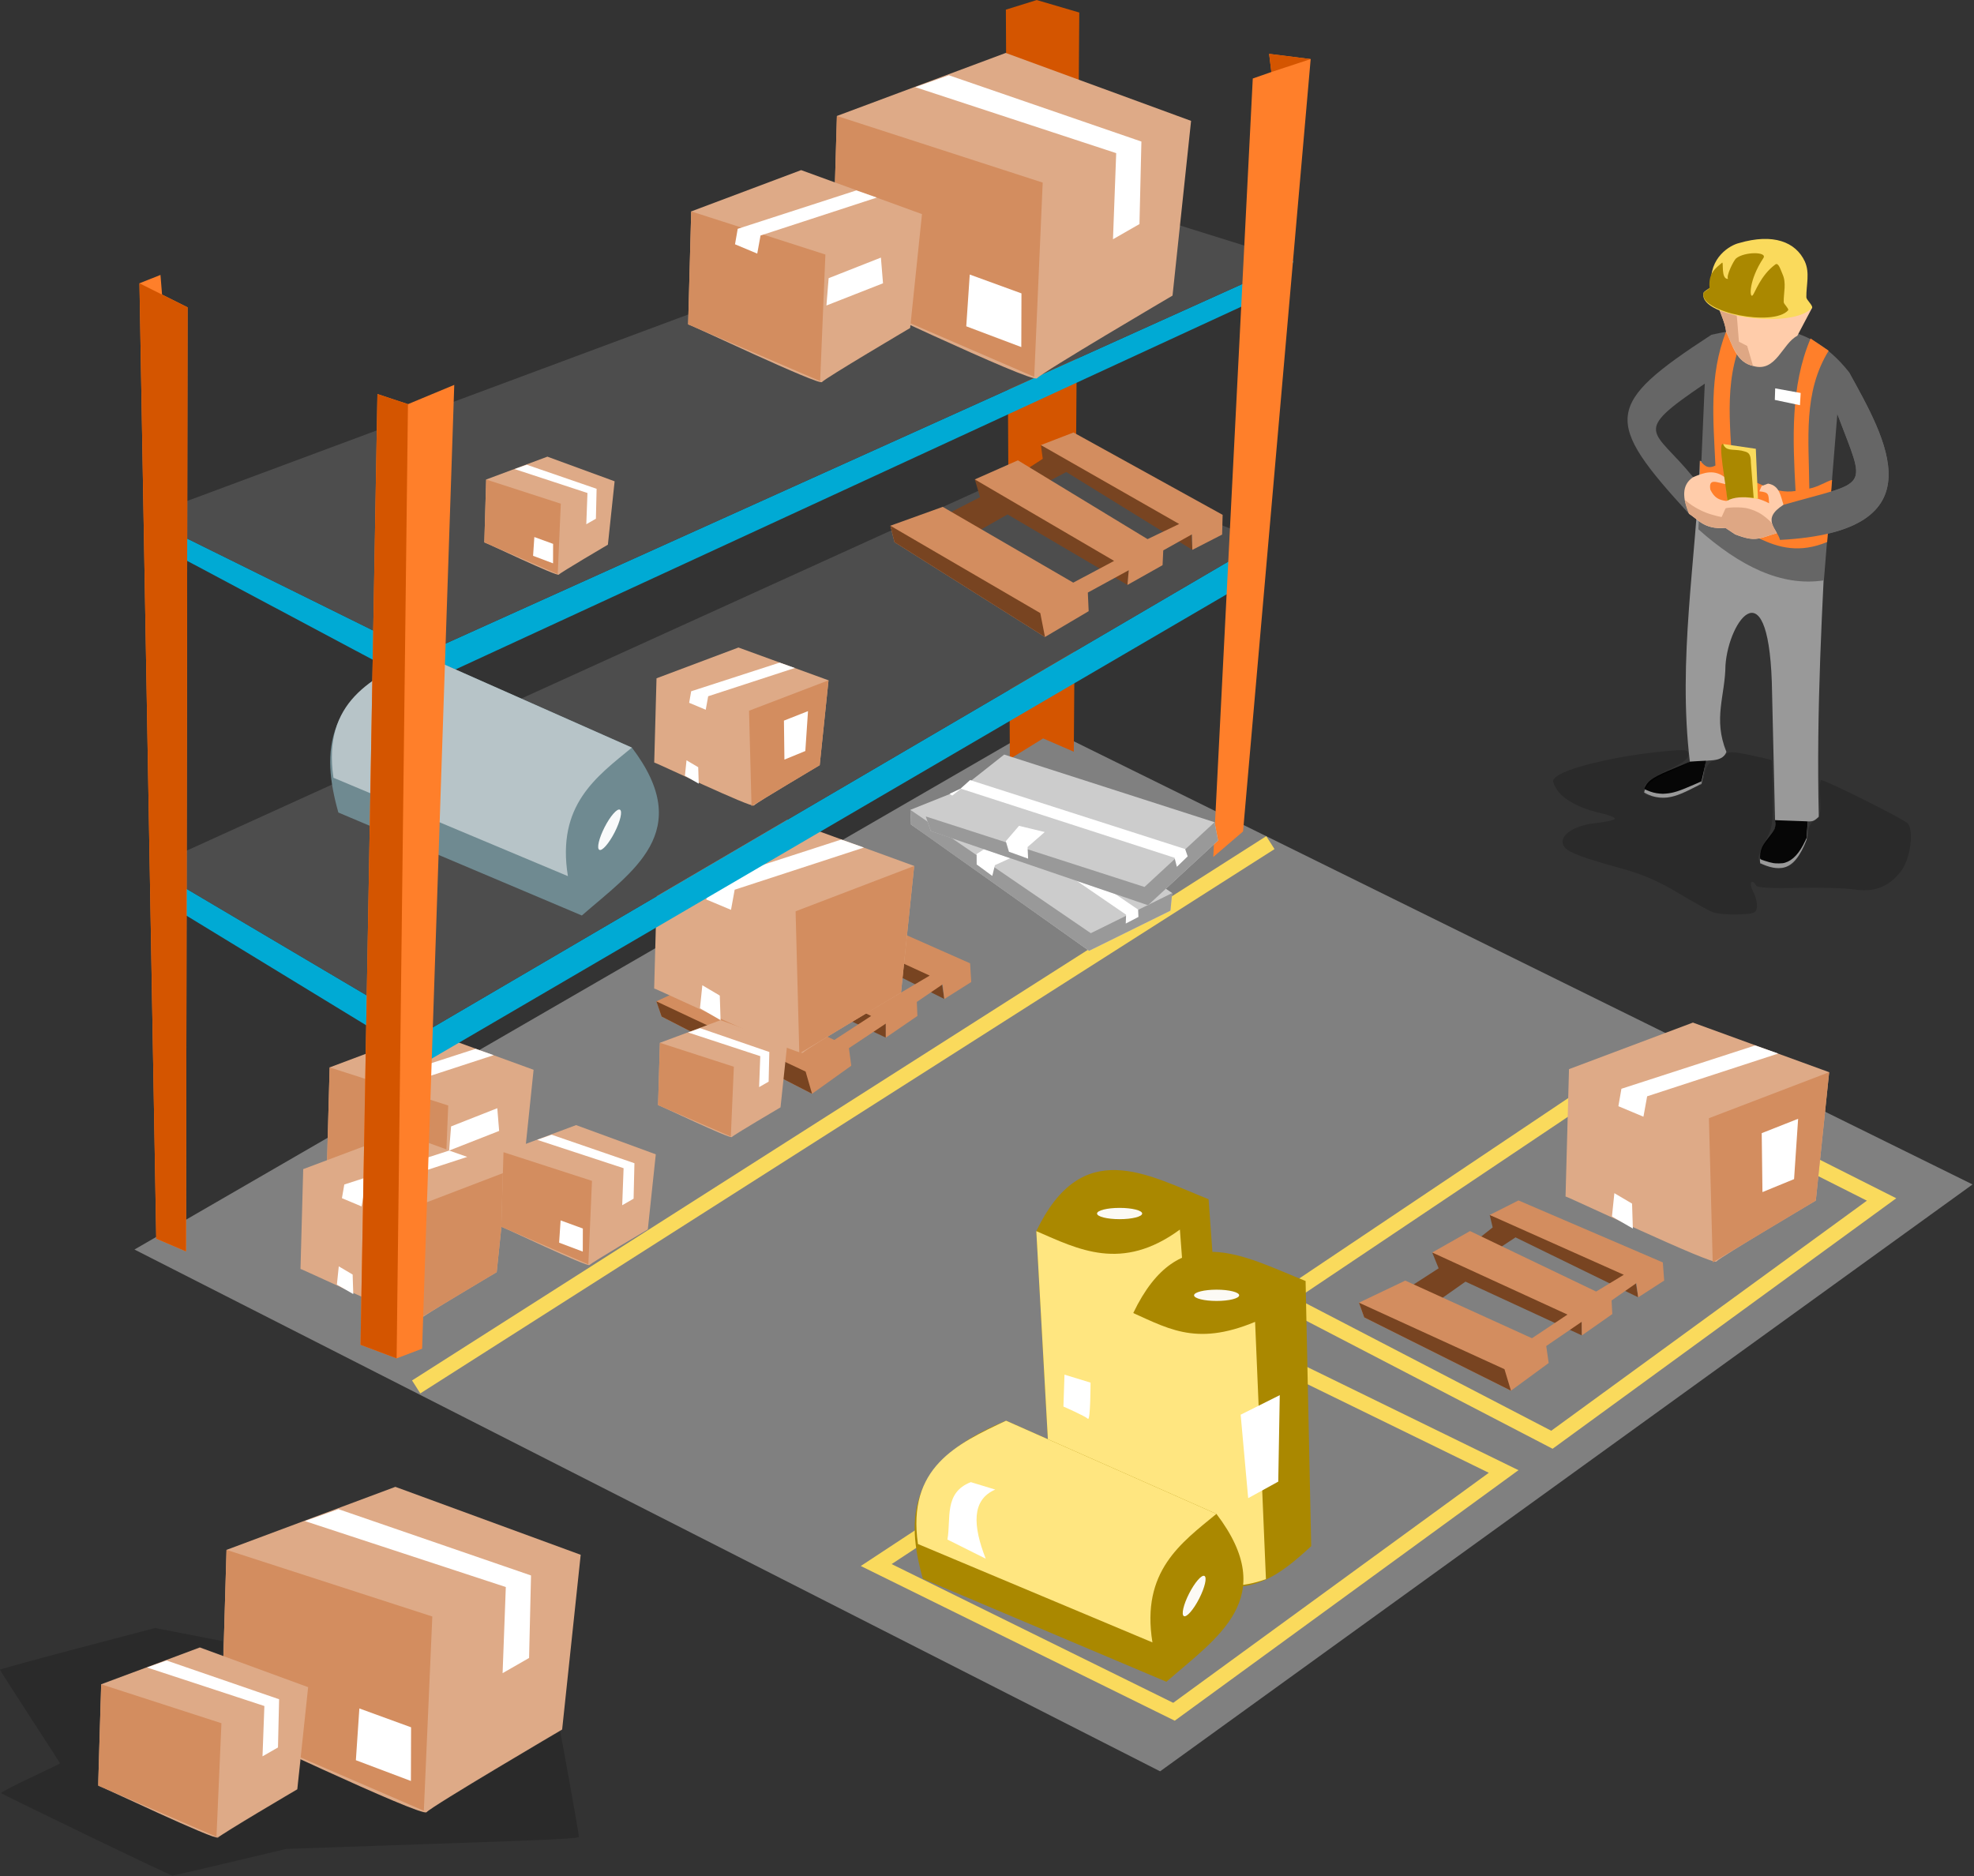 <?xml version="1.0" encoding="UTF-8"?>
<svg width="991px" height="942px" viewBox="0 0 991 942" version="1.1" xmlns="http://www.w3.org/2000/svg" xmlns:xlink="http://www.w3.org/1999/xlink">
    <rect x="0" y="0" width="991" height="942" fill="#333333" stroke="none"/>
    <!-- Generator: Sketch 52.4 (67378) - http://www.bohemiancoding.com/sketch -->
    <title>img_almacen</title>
    <desc>Created with Sketch.</desc>
    <g id="Page-1" stroke="none" stroke-width="1" fill="none" fill-rule="evenodd">
        <g id="img_almacen" transform="translate(-4, -7)">
            <g id="g17816-3-0" transform="translate(42.435, 4.47)">
                <polygon id="path12644-0-3" fill="#808080" points="29.066 629.854 543.97 891.823 951.843 597.177 484.177 366.584"></polygon>
                <path d="M599.334,425.571 L170.495,698.836" id="path12646-9-8" stroke="#FADA5C" stroke-width="7.712"></path>
                <polygon id="path12648-9-5" stroke="#FADA5C" stroke-width="7.712" points="906.167 604.725 740.669 725.359 605.068 654.901 776.972 539.604"></polygon>
                <polygon id="path12648-6-8-7" stroke="#FADA5C" stroke-width="7.712" points="716.429 741.289 550.931 861.923 401.449 788.262 576.556 672.966"></polygon>
                <g id="g12675-0-2" transform="translate(286.828, 449.517)">
                    <g id="g12977-4-6" transform="translate(1.315, 2.26)">
                        <polygon id="path12668-6-4" fill="#784421" points="71.103 8.818 72.572 15.282 55.235 28.796 41.131 27.915 44.363 36.141 25.263 48.187 41.131 54.944 58.174 43.192 118.117 71.691 118.117 64.639 71.103 29.09 84.326 20.57 147.502 52.3 145.151 37.317"></polygon>
                        <polygon id="path12666-0-7" fill="#D38D5F" points="5.576 61.114 81.093 99.895 100.781 85.793 99.605 76.979 118.117 64.639 118.117 71.691 133.985 60.82 133.691 53.769 146.62 44.955 147.502 52.3 161.018 43.78 160.431 34.379 86.089 1.474 71.103 8.818 140.156 40.548 125.757 49.068 60.818 17.045 41.131 27.915 110.771 60.82 92.259 72.866 27.026 42.311 2.931 53.475"></polygon>
                        <polygon id="path12670-9-9" fill="#784421" points="81.093 99.895 77.861 88.731 2.931 53.475 5.576 61.114"></polygon>
                    </g>
                </g>
                <g id="g12714-3-6-0" transform="translate(175.531, 566.439) rotate(8.025) translate(-175.531, -566.439) translate(123.476, 517.645)">
                    <path d="M5.785,77.637 C6.75,77.542 67.124,96.492 68.162,94.686 C69.201,92.88 103.545,65.477 103.545,65.477 L101.695,14.711 L45.872,2.861 L0.139,27.816 L5.785,77.637 Z" id="path12702-2-4-3" fill="#DEAA87"></path>
                    <polygon id="path12704-8-6-1" fill="#D38D5F" points="67.295 94.394 61.762 38.451 0.139 27.816 5.785 77.637"></polygon>
                    <polygon id="path12706-9-8-7" fill="#FFFFFF" points="86.339 36.353 88.856 47.516 65.376 60.776 64.65 48.64"></polygon>
                    <polygon id="path12708-8-6-7" fill="#FFFFFF" points="80.815 10.24 71.384 8.353 21.644 32.585 21.421 39.546 31.764 42.264 32.087 34.108"></polygon>
                </g>
                <g id="g12778-45-2" transform="translate(733.324, 502.219)">
                    <g id="g12714-3-2-2-1" transform="translate(77.759, 72.816) rotate(8.025) translate(-77.759, -72.816) translate(11.358, 10.576)">
                        <path d="M7.38,99.033 C8.61,98.912 85.623,123.085 86.948,120.781 C88.273,118.478 132.082,83.523 132.082,83.523 L129.723,18.765 L58.514,3.65 L0.177,35.482 L7.38,99.033 Z" id="path12702-2-5-72-2" fill="#DEAA87"></path>
                        <polygon id="path12704-8-7-18-2" fill="#D38D5F" points="132.082 83.523 129.723 18.765 73.176 50.059 85.16 121.497"></polygon>
                        <polygon id="path12706-9-7-8-2" fill="#FFFFFF" points="117.56 44.103 119.771 74.381 104.965 83.046 100.468 53.8"></polygon>
                        <polygon id="path12708-8-0-8-7" fill="#FFFFFF" points="103.088 13.063 91.057 10.656 27.609 41.565 27.324 50.445 40.518 53.911 40.931 43.508"></polygon>
                    </g>
                    <polygon id="path12770-3-3" fill="#FFFFFF" points="37.486 111.045 38.697 99.339 47.579 104.586 47.983 117.1"></polygon>
                </g>
                <g id="g13488-7-6" transform="translate(418.725, 588.243)">
                    <path d="M63.094,32.371 L69.5,147.667 C109.711,182.397 135.885,170.349 159.19,148.735 L149.58,16.358 C118.325,3.906 86.115,-15.547 63.094,32.371 Z" id="path12782-4-6-1" fill="#AA8800"></path>
                    <path d="M63.094,32.371 C84.126,41.475 105.949,53.041 135.177,31.59 L144.775,158.877 C113.146,181.286 91.299,164.573 69.5,147.667 L63.094,32.371 Z" id="path12784-7-3-5" fill="#FFE680"></path>
                    <ellipse id="path12786-98-5-7" fill="#FFFFFF" opacity="0.96" cx="104.91" cy="23.542" rx="11.325" ry="2.831"></ellipse>
                    <path d="M77.241,104.431 L90.321,108.435 C90.321,108.435 90.321,127.918 88.986,126.583 C87.652,125.249 76.708,120.445 76.708,120.445 L77.241,104.431 Z" id="path12819-9-9-4" fill="#FFFFFF"></path>
                    <path d="M111.796,73.427 L118.202,188.723 C158.413,223.453 177.792,212.16 201.097,190.545 L198.282,57.413 C167.027,44.961 134.817,25.508 111.796,73.427 Z" id="path12782-8-6-2-1" fill="#AA8800"></path>
                    <path d="M107.392,71.558 C128.423,80.662 142.194,90.7 172.931,77.929 L178.377,207.103 C153.543,215.925 140.001,205.628 118.202,188.723 L107.392,71.558 Z" id="path12784-4-8-1-8" fill="#FFE680"></path>
                    <ellipse id="path12786-0-8-3-1" fill="#FFFFFF" opacity="0.96" cx="153.612" cy="64.597" rx="11.325" ry="2.831"></ellipse>
                    <polygon id="path12817-3-7-8" fill="#FFFFFF" points="165.685 124.54 185.315 114.727 184.56 158.132 169.46 166.436"></polygon>
                    <path d="M153.514,174.327 L47.923,127.545 C-1.309,147.532 -2.495,176.318 6.145,206.904 L128.404,258.61 C153.72,236.454 185.707,216.635 153.514,174.327 Z" id="path12782-0-1-4-6" fill="#AA8800"></path>
                    <path d="M153.514,174.327 C135.833,188.906 115.598,203.069 121.396,238.854 L3.675,189.455 C-1.883,151.097 22.946,139.256 47.923,127.545 L153.514,174.327 Z" id="path12784-9-6-3-6" fill="#FFE680"></path>
                    <ellipse id="path12786-9-7-1-9" fill="#FFFFFF" opacity="0.96" transform="translate(142.341, 215.573) rotate(117.079) translate(-142.341, -215.573) " cx="142.341" cy="215.573" rx="11.324" ry="2.831"></ellipse>
                </g>
                <g id="g12871-1-0" transform="translate(483.894, 434.894) rotate(5.601) translate(-483.894, -434.894) translate(416.112, 392.019)">
                    <polygon id="path12859-1-3" fill="#CCCCCC" points="9.675 35.606 96.469 85.269 135.16 61.222 135.16 52.335 42.615 1.626 0.263 23.582 1.309 30.901"></polygon>
                    <polygon id="path12861-2-6" fill="#999999" points="1.309 30.901 0.263 23.582 96.469 76.382 135.16 52.335 135.16 61.222 96.469 85.269"></polygon>
                    <polygon id="path12863-6-5" fill="#FFFFFF" points="19.086 13.65 113.2 65.404 113.461 69.847 119.474 65.927 118.951 62.267 24.315 10.513"></polygon>
                    <polygon id="path12865-39-1" fill="#FFFFFF" points="35.556 42.402 36.079 47.63 44.445 52.596 45.229 47.107 54.64 41.618 43.138 36.39"></polygon>
                </g>
                <g id="g12778-3-7-4" transform="translate(101.304, 560.425)">
                    <g id="g12714-3-2-1-7-4" transform="translate(60.958, 57.084) rotate(8.025) translate(-60.958, -57.084) translate(8.904, 8.291)">
                        <path d="M5.785,77.637 C6.75,77.542 67.124,96.492 68.162,94.686 C69.201,92.88 103.545,65.477 103.545,65.477 L101.695,14.711 L45.872,2.861 L0.139,27.816 L5.785,77.637 Z" id="path12702-2-5-7-4-1" fill="#DEAA87"></path>
                        <polygon id="path12704-8-7-8-8-9" fill="#D38D5F" points="103.545 65.477 101.695 14.711 57.366 39.244 66.761 95.247"></polygon>
                        <polygon id="path12708-8-0-5-4-6" fill="#FFFFFF" points="80.815 10.24 71.384 8.353 21.644 32.585 21.421 39.546 31.764 42.264 32.087 34.108"></polygon>
                    </g>
                    <polygon id="path12770-7-1-4" fill="#FFFFFF" points="29.387 87.053 30.337 77.876 37.3 81.99 37.616 91.8"></polygon>
                </g>
                <g id="g12714-5-2-3" transform="translate(250.486, 602) rotate(8.148) translate(-250.486, -602) translate(211.613, 565.562)">
                    <path d="M4.32,57.978 C5.041,57.907 50.127,72.059 50.903,70.71 C51.678,69.361 77.326,48.897 77.326,48.897 L75.945,10.986 L34.256,2.137 L0.104,20.772 L4.32,57.978 Z" id="path12702-7-6-2" fill="#DEAA87"></path>
                    <polygon id="path12704-5-0-1" fill="#D38D5F" points="50.255 70.492 46.123 28.715 0.104 20.772 4.32 57.978"></polygon>
                    <polygon id="path12706-7-8-4" fill="#FFFFFF" points="44.975 53.047 46.582 64.524 34.184 61.769 33.345 50.6"></polygon>
                    <polygon id="path12708-0-8-7" fill="#FFFFFF" points="22.779 8.648 15.96 12.219 60.928 20.172 62.877 38.676 68.071 34.618 65.961 16.926"></polygon>
                </g>
                <g id="g12714-8-2" transform="translate(159.368, 829.48) rotate(8.148) translate(-159.368, -829.48) translate(68.972, 744.748)">
                    <path d="M10.047,134.82 C11.721,134.655 116.564,167.563 118.368,164.427 C120.172,161.291 179.812,113.704 179.812,113.704 L176.599,25.546 L79.659,4.969 L0.241,48.304 L10.047,134.82 Z" id="path12702-28-4" fill="#DEAA87"></path>
                    <polygon id="path12704-88-0" fill="#D38D5F" points="116.862 163.921 107.252 66.773 0.241 48.304 10.047 134.82"></polygon>
                    <polygon id="path12706-1-6" fill="#FFFFFF" points="104.583 123.353 108.32 150.042 79.491 143.637 77.54 117.663"></polygon>
                    <polygon id="path12708-74-2" fill="#FFFFFF" points="52.969 20.109 37.114 28.413 141.681 46.907 146.211 89.935 158.291 80.499 153.384 39.359"></polygon>
                </g>
                <g id="g12714-54-38-3" transform="translate(61.491, 876.67) rotate(8.148) translate(-61.491, -876.67) translate(8.668, 827.156)">
                    <path d="M5.871,78.784 C6.849,78.688 68.115,97.918 69.17,96.085 C70.224,94.252 105.075,66.445 105.075,66.445 L103.198,14.928 L46.55,2.904 L0.141,28.227 L5.871,78.784 Z" id="path12702-8-6-0" fill="#DEAA87"></path>
                    <polygon id="path12704-83-3-2" fill="#D38D5F" points="68.29 95.789 62.674 39.02 0.141 28.227 5.871 78.784"></polygon>
                    <polygon id="path12708-7-0-6" fill="#FFFFFF" points="30.953 11.751 21.688 16.603 82.793 27.411 85.441 52.555 92.5 47.041 89.632 23"></polygon>
                </g>
                <g id="g12778-3-2-3-6-7" transform="translate(275.987, 399.197)">
                    <g id="g12714-3-2-1-3-0-5-0" transform="translate(76.695, 71.821) rotate(8.025) translate(-76.695, -71.821) translate(11.202, 10.431)">
                        <path d="M7.279,97.679 C8.492,97.56 84.452,121.402 85.759,119.13 C87.066,116.858 130.276,82.38 130.276,82.38 L127.949,18.509 L57.714,3.6 L0.175,34.997 L7.279,97.679 Z" id="path12702-2-5-7-1-5-0-1" fill="#DEAA87"></path>
                        <polygon id="path12704-8-7-8-7-2-4-8" fill="#D38D5F" points="130.276 82.38 127.949 18.509 72.175 49.375 83.995 119.836"></polygon>
                        <polygon id="path12708-8-0-5-8-0-1-6" fill="#FFFFFF" points="101.678 12.884 89.812 10.51 27.232 40.997 26.951 49.755 39.964 53.174 40.371 42.913"></polygon>
                    </g>
                    <polygon id="path12770-7-8-1-0-4" fill="#FFFFFF" points="36.974 109.527 38.168 97.981 46.929 103.156 47.327 115.499"></polygon>
                </g>
                <path d="M448.942,746.635 C435.311,751.925 439.085,764.95 437.197,775.459 L456.416,785.067 C449.97,768.55 449.224,755.54 461.221,750.371 L448.942,746.635 Z" id="path13490-9-2" fill="#FFFFFF"></path>
                <polygon id="path13065-1-9" fill="#D45500" points="468.544 383.572 485.245 373.256 500.643 379.927 503.397 8.819 482.042 2.547 466.538 7.371"></polygon>
                <polygon id="path12988-6-2" fill="#00AAD4" points="33.74 262.147 35.202 273.29 172.885 346.631 606.329 146.526 610.916 133.534 173.201 331.088"></polygon>
                <polygon id="path12986-4-7-3" fill="#4D4D4D" points="33.74 262.147 173.201 331.088 610.916 133.534 485.03 94.198"></polygon>
                <polygon id="path12988-1-2-7" fill="#00AAD4" points="36.902 437.945 37.043 451.165 175.506 535.636 595.824 290.133 595.431 274.373 175.822 520.093"></polygon>
                <polygon id="path12986-4-9-9-6" fill="#4D4D4D" points="36.902 437.945 175.822 520.093 595.431 274.373 489.519 232.228"></polygon>
                <g id="g12791-58-8-0-3-1" transform="translate(207.138, 397.047) rotate(117.079) translate(-207.138, -397.047) translate(156.29, 309.49)">
                    <path d="M1.152,32.497 L7.558,147.794 C47.768,182.524 73.943,170.476 97.247,148.861 L87.638,16.484 C56.383,4.032 24.173,-15.421 1.152,32.497 Z" id="path12782-0-8-9-4-4" fill="#6F8A91"></path>
                    <path d="M1.152,32.497 C22.184,41.601 44.007,53.168 73.235,31.716 L82.833,159.003 C51.204,181.412 29.357,164.699 7.558,147.794 L1.152,32.497 Z" id="path12784-9-3-9-0-1" fill="#B7C4C8"></path>
                    <ellipse id="path12786-9-2-3-7-9" fill="#FFFFFF" opacity="0.96" cx="42.968" cy="23.668" rx="11.325" ry="2.831"></ellipse>
                </g>
                <polygon id="path12980-6-3" fill="#FF7F2A" points="160.68 684.494 142.56 677.7 151.046 200.352 166.372 205.437 189.614 195.764 173.468 679.645"></polygon>
                <polygon id="path12982-1-5" fill="#FF7F2A" points="54.95 630.805 40.002 624.399 31.575 144.756 42.124 140.555 42.925 150.43 55.735 156.834"></polygon>
                <polygon id="path12984-9-0" fill="#FF7F2A" points="570.664 432.773 585.612 419.962 619.558 32.184 598.699 29.567 599.827 38.686 590.491 41.944"></polygon>
                <polygon id="path13363-4-6" fill="#D45500" points="151.046 200.352 166.372 205.437 160.68 684.494 142.56 677.7"></polygon>
                <polygon id="path13363-9-7-1" fill="#D45500" points="31.575 144.756 55.735 156.834 54.95 630.805 40.002 624.399"></polygon>
                <polygon id="path13380-9-7" fill="#D45500" points="599.827 38.686 598.699 29.567 619.558 32.184"></polygon>
                <g id="g12675-31-9-1" transform="translate(490.723, 270.672) rotate(5.038) translate(-490.723, -270.672) translate(404.036, 215.071)">
                    <g id="g12977-9-2-0" transform="translate(1.383, 2.377)">
                        <polygon id="path12668-7-1-8" fill="#784421" points="74.797 9.277 76.342 16.076 58.105 30.293 43.268 29.365 46.668 38.019 26.576 50.69 43.268 57.799 61.196 45.436 124.254 75.415 124.254 67.998 74.797 30.602 88.707 21.639 155.165 55.017 152.692 39.255"></polygon>
                        <polygon id="path12666-49-9-3" fill="#D38D5F" points="5.866 64.289 85.307 105.085 106.017 90.25 104.78 80.978 124.254 67.998 124.254 75.415 140.946 63.98 140.637 56.563 154.238 47.291 155.165 55.017 169.384 46.055 168.766 36.165 90.561 1.55 74.797 9.277 147.437 42.655 132.291 51.618 63.978 17.93 43.268 29.365 116.526 63.98 97.053 76.651 28.431 44.509 3.084 56.254"></polygon>
                        <polygon id="path12670-1-0-9" fill="#784421" points="85.307 105.085 81.906 93.341 3.084 56.254 5.866 64.289"></polygon>
                    </g>
                </g>
                <g id="g12675-3-5-2-8" transform="translate(719.347, 653.596) rotate(-0.634) translate(-719.347, -653.596) translate(640.925, 603.836)">
                    <polygon id="path12668-2-4-3-6" fill="#784421" points="68.967 8.554 70.393 14.823 53.577 27.932 39.896 27.077 43.031 35.056 24.505 46.74 39.896 53.294 56.427 41.895 114.57 69.538 114.57 62.698 68.967 28.217 81.793 19.952 143.072 50.729 140.792 36.196"></polygon>
                    <polygon id="path12666-4-4-8-5" fill="#D38D5F" points="5.409 59.279 78.658 96.895 97.754 83.216 96.614 74.667 114.57 62.698 114.57 69.538 129.961 58.994 129.676 52.154 142.217 43.605 143.072 50.729 156.183 42.465 155.613 33.346 83.503 1.429 68.967 8.554 135.947 39.331 121.981 47.595 58.992 16.533 39.896 27.077 107.445 58.994 89.489 70.677 26.215 41.04 2.843 51.869"></polygon>
                    <polygon id="path12670-4-7-1-0" fill="#784421" points="78.658 96.895 75.523 86.066 2.843 51.869 5.409 59.279"></polygon>
                </g>
                <g id="g12778-4-1-1" transform="translate(280.628, 318.557)">
                    <g id="g12714-3-2-3-5-0" transform="translate(51.412, 48.144) rotate(8.025) translate(-51.412, -48.144) translate(7.509, 6.992)">
                        <path d="M4.879,65.478 C5.693,65.398 56.611,81.38 57.488,79.857 C58.364,78.334 87.329,55.223 87.329,55.223 L85.769,12.407 L38.688,2.413 L0.117,23.46 L4.879,65.478 Z" id="path12702-2-5-0-6-3" fill="#DEAA87"></path>
                        <polygon id="path12704-8-7-1-5-3" fill="#D38D5F" points="87.329 55.223 85.769 12.407 48.382 33.098 56.305 80.331"></polygon>
                        <polygon id="path12706-9-7-7-7-7" fill="#FFFFFF" points="77.727 29.159 79.189 49.179 69.4 54.908 66.426 35.571"></polygon>
                        <polygon id="path12708-8-0-4-4-5" fill="#FFFFFF" points="68.159 8.637 60.204 7.045 18.254 27.482 18.066 33.353 26.789 35.645 27.062 28.766"></polygon>
                    </g>
                    <polygon id="path12770-0-0-8" fill="#FFFFFF" points="24.785 73.42 25.586 65.68 31.458 69.15 31.725 77.423"></polygon>
                </g>
                <g id="g12714-5-5-3-2" transform="translate(236.129, 260.984) rotate(8.148) translate(-236.129, -260.984) translate(203.344, 230.253)">
                    <path d="M3.644,48.898 C4.251,48.838 42.276,60.774 42.931,59.636 C43.585,58.498 65.216,41.239 65.216,41.239 L64.051,9.265 L28.891,1.802 L0.088,17.519 L3.644,48.898 Z" id="path12702-7-8-7-6" fill="#DEAA87"></path>
                    <polygon id="path12704-5-3-8-0" fill="#D38D5F" points="42.385 59.452 38.899 24.218 0.088 17.519 3.644 48.898"></polygon>
                    <polygon id="path12706-7-3-2-5" fill="#FFFFFF" points="37.931 44.739 39.286 54.419 28.831 52.096 28.123 42.675"></polygon>
                    <polygon id="path12708-0-7-4-7" fill="#FFFFFF" points="19.211 7.293 13.461 10.305 51.386 17.013 53.029 32.619 57.411 29.196 55.631 14.275"></polygon>
                </g>
                <g id="g12714-54-3-5-5" transform="translate(323.07, 543.62) rotate(8.148) translate(-323.07, -543.62) translate(290.581, 513.167)">
                    <path d="M3.611,48.455 C4.213,48.396 41.894,60.223 42.542,59.096 C43.19,57.969 64.625,40.866 64.625,40.866 L63.471,9.181 L28.63,1.786 L0.087,17.361 L3.611,48.455 Z" id="path12702-8-5-8-4" fill="#DEAA87"></path>
                    <polygon id="path12704-83-5-4-6" fill="#D38D5F" points="42.001 58.914 38.547 23.998 0.087 17.361 3.611 48.455"></polygon>
                    <polygon id="path12708-7-4-4-2" fill="#FFFFFF" points="19.037 7.227 13.339 10.212 50.921 16.859 52.549 32.323 56.891 28.932 55.127 14.146"></polygon>
                </g>
                <g id="g12714-9-5-6" transform="translate(465.798, 109.588) rotate(8.148) translate(-465.798, -109.588) translate(375.402, 24.855)">
                    <path d="M10.047,134.82 C11.721,134.655 116.564,167.563 118.368,164.427 C120.172,161.291 179.812,113.704 179.812,113.704 L176.599,25.546 L79.659,4.969 L0.241,48.304 L10.047,134.82 Z" id="path12702-78-4-0" fill="#DEAA87"></path>
                    <polygon id="path12704-3-6-7" fill="#D38D5F" points="116.862 163.921 107.252 66.773 0.241 48.304 10.047 134.82"></polygon>
                    <polygon id="path12706-79-2-5" fill="#FFFFFF" points="104.583 123.353 108.32 150.042 79.491 143.637 77.54 117.663"></polygon>
                    <polygon id="path12708-9-1-5" fill="#FFFFFF" points="52.969 20.109 37.114 28.413 141.681 46.907 146.211 89.935 158.291 80.499 153.384 39.359"></polygon>
                </g>
                <g id="g12714-3-5-0-4-2" transform="translate(363.426, 140.375) rotate(8.025) translate(-363.426, -140.375) translate(304.524, 85.164)">
                    <path d="M6.546,87.848 C7.638,87.741 75.952,109.184 77.128,107.14 C78.303,105.096 117.164,74.089 117.164,74.089 L115.071,16.646 L51.905,3.238 L0.157,31.474 L6.546,87.848 Z" id="path12702-2-3-8-7-8" fill="#DEAA87"></path>
                    <polygon id="path12704-8-3-0-6-6" fill="#D38D5F" points="76.147 106.81 69.885 43.509 0.157 31.474 6.546 87.848"></polygon>
                    <polygon id="path12706-9-1-2-1-4" fill="#FFFFFF" points="97.695 41.135 100.544 53.766 73.975 68.77 73.153 55.037"></polygon>
                    <polygon id="path12708-8-7-9-2-9" fill="#FFFFFF" points="91.445 11.587 80.773 9.452 24.491 36.871 24.238 44.748 35.942 47.823 36.308 38.594"></polygon>
                </g>
                <g id="g12871-9-3-3" transform="translate(499.868, 418.942) rotate(-10.893) translate(-499.868, -418.942) translate(428.613, 373.87)">
                    <polygon id="path12859-4-1-2" fill="#CCCCCC" points="10.171 37.43 101.412 89.638 142.085 64.359 142.085 55.016 44.798 1.709 0.277 24.791 1.376 32.484"></polygon>
                    <polygon id="path12861-8-1-5" fill="#999999" points="1.376 32.484 0.277 24.791 101.412 80.296 142.085 55.016 142.085 64.359 101.412 89.638"></polygon>
                    <polygon id="path12863-5-0-8" fill="#FFFFFF" points="20.064 14.349 119 68.755 119.275 73.426 125.596 69.305 125.046 65.458 25.561 11.052"></polygon>
                    <polygon id="path12865-3-1-3" fill="#FFFFFF" points="37.378 44.575 37.928 50.07 46.722 55.291 47.546 49.521 57.44 43.75 45.348 38.255"></polygon>
                </g>
            </g>
            <g id="g18272-0" transform="translate(817.886, 123.093)">
                <path d="M40.355,277.496 C31.226,281.558 22.565,288.201 11.526,281.766 C13.288,273.574 26.279,271.8 34.465,266.284 C28.288,214.662 37.63,165.063 39.513,115.232 L103.687,134.859 C100.927,188.399 97.888,239.817 99.198,294.035 C97.624,295.261 97.187,296.435 93.681,296.3 L93.118,305.461 C86.317,323.012 78.527,320.937 69.713,317.351 C68.795,306.863 78.498,303.887 77.263,296.969 L75.753,232.238 C74.899,166.388 53.924,195.029 52.348,217.896 C52.199,233.367 46.022,244.672 52.822,261.407 C50.908,266.171 45.555,265.41 42.464,265.893 L40.355,277.496 Z" id="path18193-4" fill="#999999"></path>
                <path d="M38.754,149.656 C59.43,168.031 80.363,178.57 101.75,175.277 L108.507,91.786 C123.213,130.735 125.16,124.852 81.496,137.341 C70.005,144.58 78.254,149.353 79.738,154.971 C160.562,150.733 132.627,104.036 114.288,70.618 C92.816,43.563 67.763,47.077 45.293,51.974 C-8.618,87.069 -8.979,94.945 34.082,141.916 C30.341,133.356 32.058,127.772 36.118,123.466 C16.099,98.771 4.573,101.845 41.957,76.528 L38.754,149.656 Z" id="path18195-1" fill="#666666"></path>
                <path d="M103.4,156.02 C76.021,167.4 60.792,145.139 39.554,139.514 L39.515,115.232 C41.445,117.051 43.018,119.783 47.3,117.629 C46.284,95.14 43.972,72.619 52.639,50.373 L63.583,48.771 C50.755,71.508 54.872,96.905 55.917,121.053 C65.788,124.39 76.675,132.297 87.528,130.394 C86.135,104.452 84.897,77.814 95.081,53.842 L104.156,59.981 C91.245,80.973 94.207,104.157 94.436,129.21 C98.773,128.433 103.351,125.423 105.863,124.857 L103.4,156.02 Z" id="path18203-6" fill="#FF7F2A"></path>
                <path d="M81.496,137.341 C79.973,132.973 79.619,127.707 73.722,126.703 L70.518,127.904 L69.317,130.573 C74.278,131.089 73.891,131.955 74.256,136.578 C65.972,132.313 60.958,133.488 55.43,133.29 C54.214,133.245 53.724,135.564 52.649,135.41 C48.954,134.878 46.795,133.843 44.76,129.773 C43.736,123.73 47.901,126.124 52.901,127.104 L52.501,123.901 C46.763,119.246 41.588,121.16 36.118,123.467 C30.186,127.394 30.799,134.09 34.082,141.916 C38.35,144.322 41.355,149.886 52.367,148.988 L57.172,152.191 C67.792,156.3 68.927,154.212 79.194,151.257 C74.097,143.361 77.74,140.319 81.496,137.341 Z" id="path18197-9" fill="#FFCCAA"></path>
                <path d="M53.301,135.244 C53.301,134.309 51.166,106.82 51.166,106.82 L67.582,109.222 L68.65,134.309 C63.131,134.067 56.23,131.925 53.301,135.244 Z" id="path18199-4" fill="#FADA5C"></path>
                <path d="M66.504,133.916 L65.099,116.197 C65.116,110.392 62.773,110.917 60.369,110.137 C55.561,109.31 52.662,110.485 51.166,106.82 C48.287,105.631 52.623,127.045 53.301,135.244 C56.601,133.424 61.195,133.223 66.504,133.916 Z" id="path18201-5" fill="#AA8800"></path>
                <path d="M108.507,91.786 C123.213,130.735 125.16,124.852 81.496,137.341 C70.005,144.58 78.254,149.353 79.738,154.971 C160.562,150.733 132.627,104.036 114.288,70.618 C114.231,79.956 111.546,85.747 108.507,91.786 Z" id="path18195-0-0" fill="#666666"></path>
                <path d="M19.345,282.334 C17.101,282.14 15.298,281.677 13.075,280.723 C11.33,279.973 11.376,280.097 12.24,278.472 C13.825,275.489 17.036,273.512 26.457,269.717 C28.439,268.918 31.052,267.819 32.263,267.274 L34.465,266.284 L38.517,266.028 C40.745,265.887 42.586,265.788 42.608,265.809 C42.631,265.832 42.127,268.171 41.49,271.012 L40.332,276.177 L36.798,277.722 C28.884,281.181 26.219,282.033 22.326,282.346 C20.831,282.466 20.881,282.466 19.345,282.335 L19.345,282.334 Z" id="path18224-7" fill="#000000" opacity="0.96"></path>
                <path d="M76.507,317.253 C75.2,317.028 73.736,316.643 72.136,316.104 C69.686,315.278 69.817,315.355 69.718,314.681 C69.594,313.831 69.855,311.792 70.244,310.578 C70.879,308.594 71.705,307.273 74.429,303.891 C76.984,300.717 77.467,299.589 77.318,297.138 L77.227,295.643 L78.468,295.717 C79.152,295.757 82.413,295.875 85.716,295.977 C89.02,296.079 92.163,296.194 92.702,296.231 L93.681,296.3 L93.605,296.983 C93.566,297.359 93.429,299.216 93.307,301.11 L93.084,304.554 L92.41,306.004 C89.511,312.248 86.19,315.848 82.246,317.022 C81.339,317.292 80.898,317.346 79.31,317.377 C78.138,317.4 77.093,317.354 76.507,317.253 L76.507,317.253 Z" id="path18226-3" fill="#000000" opacity="0.96"></path>
                <path d="M88.403,52.508 C80.897,56.319 77.806,70.849 66.514,67.721 C57.556,65.908 55.851,56.78 52.636,50.373 C51.782,40.226 39.146,27.36 54.769,21.015 C59.004,2.478 70.074,29.022 77.459,19.147 L95.877,38.363 L88.403,52.508 Z" id="path18228-0" fill="#FFCCAA"></path>
                <path d="M95.877,38.363 C86.455,49.284 39.513,43.253 41.274,31.437 C40.877,30.072 45.346,28.581 45.225,27.34 C43.817,12.929 55.028,6.89 59.124,5.945 C76.407,0.882 87.593,5.415 92.159,15.122 C94.828,20.961 92.848,27.022 92.95,33.145 C92.973,34.494 96.095,36.987 95.877,38.363 Z" id="path18230-7" fill="#FADA5C"></path>
                <path d="M83.868,39.621 C76.516,48.142 39.9,40.657 41.274,31.437 C40.964,30.372 44.451,29.209 44.356,28.24 C43.631,20.811 47.774,18.317 50.625,15.807 C51.581,14.965 49.865,24.185 53.656,23.935 C52.512,22.572 56.498,14.602 57.662,13.642 C61.851,10.19 73.535,10.204 71.38,13.461 C63.919,24.74 64.337,33.907 66.008,32.171 C67.124,31.012 69.91,22.164 77.391,16.67 C79.006,15.484 80.087,19.618 80.966,21.488 C83.049,26.043 81.504,30.772 81.584,35.55 C81.601,36.603 84.037,38.548 83.868,39.621 L83.868,39.621 Z" id="path18230-6-1" fill="#AA8800"></path>
                <path d="M63.963,154.209 C62.644,153.97 60.998,153.508 58.98,152.809 C57.585,152.326 57.106,152.069 54.941,150.639 L52.486,149.017 L50.07,148.997 C47.454,148.976 46.109,148.793 44.228,148.203 C41.897,147.472 40.154,146.468 37.171,144.139 C36.251,143.42 35.174,142.619 34.778,142.359 C34.179,141.964 34.007,141.757 33.746,141.117 C33.096,139.518 31.972,135.679 31.972,135.055 C31.972,134.979 32.317,135.194 32.739,135.534 C36.398,138.481 40.135,140.528 44.451,141.95 C46.35,142.576 50.343,143.58 50.449,143.458 C50.471,143.433 50.863,142.541 51.319,141.477 C51.776,140.412 52.23,139.414 52.329,139.258 C52.484,139.016 52.738,138.948 54.086,138.791 C56.476,138.513 60.366,138.577 62.326,138.927 C65.236,139.447 68.354,140.7 70.695,142.29 C71.904,143.111 73.984,144.824 74.837,145.702 C75.43,146.312 75.683,146.712 76.005,147.548 C76.231,148.136 76.804,149.277 77.278,150.084 C78.107,151.497 78.128,151.555 77.845,151.643 C77.683,151.693 76.109,152.185 74.347,152.736 C72.586,153.288 70.884,153.806 70.565,153.888 C68.431,154.437 65.906,154.56 63.963,154.209 Z" id="path18251-2" fill="#DCA582" opacity="0.96"></path>
                <path d="M64.826,67.208 C60.628,65.778 57.953,62.639 54.994,55.672 C53.798,52.855 52.767,50.541 52.676,50.467 C52.63,50.431 52.574,50.13 52.552,49.8 C52.453,48.334 51.642,45.587 50.234,41.946 C49.798,40.818 49.464,39.873 49.492,39.845 C49.52,39.817 49.929,39.945 50.4,40.13 C51.787,40.675 53.638,41.24 55.839,41.792 C56.972,42.076 57.943,42.358 57.997,42.418 C58.05,42.478 58.289,45.14 58.526,48.332 C58.763,51.525 58.997,54.432 59.045,54.793 L59.132,55.448 L61.196,56.527 L63.26,57.607 L64.697,62.544 C65.487,65.26 66.135,67.497 66.137,67.515 C66.144,67.61 65.706,67.508 64.826,67.208 L64.826,67.208 Z" id="path18253-6" fill="#DCA582" opacity="0.96"></path>
                <polygon id="path18255-7" fill="#FFFFFF" points="77.304 78.885 90.099 81.209 89.738 87.337 77.118 84.683"></polygon>
            </g>
            <path d="M47.381,928.216 C24.128,916.983 4.855,907.548 4.554,907.25 C4.253,906.952 10.793,903.51 19.088,899.603 C27.383,895.695 34.169,892.415 34.169,892.314 C34.169,892.213 27.374,881.68 19.069,868.907 C10.764,856.135 3.971,845.496 3.974,845.265 C3.977,845.034 21.505,840.227 42.927,834.583 L81.875,824.322 L98.603,827.592 C107.804,829.391 115.416,830.867 115.52,830.872 C116.077,830.894 115.603,837.674 115.044,837.674 C114.678,837.674 112.134,836.829 109.39,835.797 L104.402,833.919 L95.154,837.36 C77.77,844.15 77.77,844.15 66.248,848.147 L54.723,852.394 L54.267,864.095 C53.01,896.34 52.885,904.103 53.625,904.103 C54.046,904.103 62.666,907.879 72.781,912.494 C93.509,921.951 106.494,927.607 110.484,928.915 C113.13,929.783 113.388,929.675 122.775,923.797 C128.049,920.494 137.086,915.025 142.857,911.644 L153.351,905.496 L153.863,900.459 C154.144,897.689 154.593,894.341 154.86,893.02 L155.346,890.619 L170.824,897.643 C190.677,906.653 206.309,913.357 212.513,915.522 L217.416,917.233 L224.65,912.547 C233.853,906.586 284.941,876.022 285.197,876.324 C285.489,876.667 294.644,927.811 294.644,929.097 C294.644,930.063 284.52,930.564 221.22,932.727 L147.796,935.237 L119.603,941.939 C104.097,945.625 91.017,948.641 90.536,948.64 C90.055,948.64 70.635,939.449 47.381,928.216 L47.381,928.216 Z" id="path18303-0" fill-opacity="0.181" fill="#000000" opacity="0.96"></path>
            <path d="M863.66,464.893 C861.584,464.055 853.769,459.694 846.295,455.202 C836.771,449.478 828.413,445.858 818.36,443.102 C799.198,437.848 791.779,435.115 789.62,432.513 C785.381,427.407 793.008,421.467 805.452,420.183 C810.109,419.702 814.247,418.777 814.649,418.128 C815.05,417.478 811.672,416.117 807.14,415.103 C796.618,412.748 788.12,407.976 785.205,402.783 C783.092,399.018 783.14,398.54 785.831,396.573 C792.056,392.021 817.497,386.178 839.939,384.145 C850.744,383.166 851.58,383.296 851.58,385.962 C851.58,388.04 848.686,390.183 841.115,393.71 C834.483,396.799 830.284,399.736 829.652,401.728 C828.349,405.83 829.044,406.366 836.801,407.24 C841.637,407.786 845.249,407.056 850.843,404.404 C857.177,401.402 858.593,399.954 859.748,395.293 C860.765,391.191 862.114,389.503 864.94,388.794 C867.04,388.267 869.48,386.941 870.362,385.848 C871.685,384.208 873.812,384.247 882.531,386.07 C888.342,387.285 893.245,388.428 893.426,388.609 C893.608,388.79 893.843,396.379 893.948,405.472 C894.126,420.78 893.831,422.598 889.973,430.003 C886.212,437.223 886.034,438.229 888.144,440.339 C891.104,443.298 900.357,443.631 903.652,440.896 C907.125,438.015 911.98,428.128 911.98,423.938 C911.98,422.029 913.397,419.582 915.129,418.5 C917.857,416.798 918.211,415.332 917.772,407.566 C917.493,402.634 917.672,398.6 918.169,398.601 C920.592,398.607 960.017,418.336 961.728,420.396 C964.989,424.325 963.048,438.215 958.383,444.33 C952.338,452.254 945.054,455.101 934.776,453.557 C930.128,452.859 917.401,452.502 906.494,452.762 C893.291,453.078 886.321,452.685 885.642,451.586 C883.261,447.735 881.912,450.34 884.098,454.567 C885.416,457.115 886.282,460.681 886.024,462.493 C885.608,465.419 884.541,465.823 876.495,466.103 C871.512,466.276 865.737,465.732 863.66,464.893 L863.66,464.893 Z" id="path18305-1" fill-opacity="0.181" fill="#000000" opacity="0.96"></path>
        </g>
    </g>
</svg>